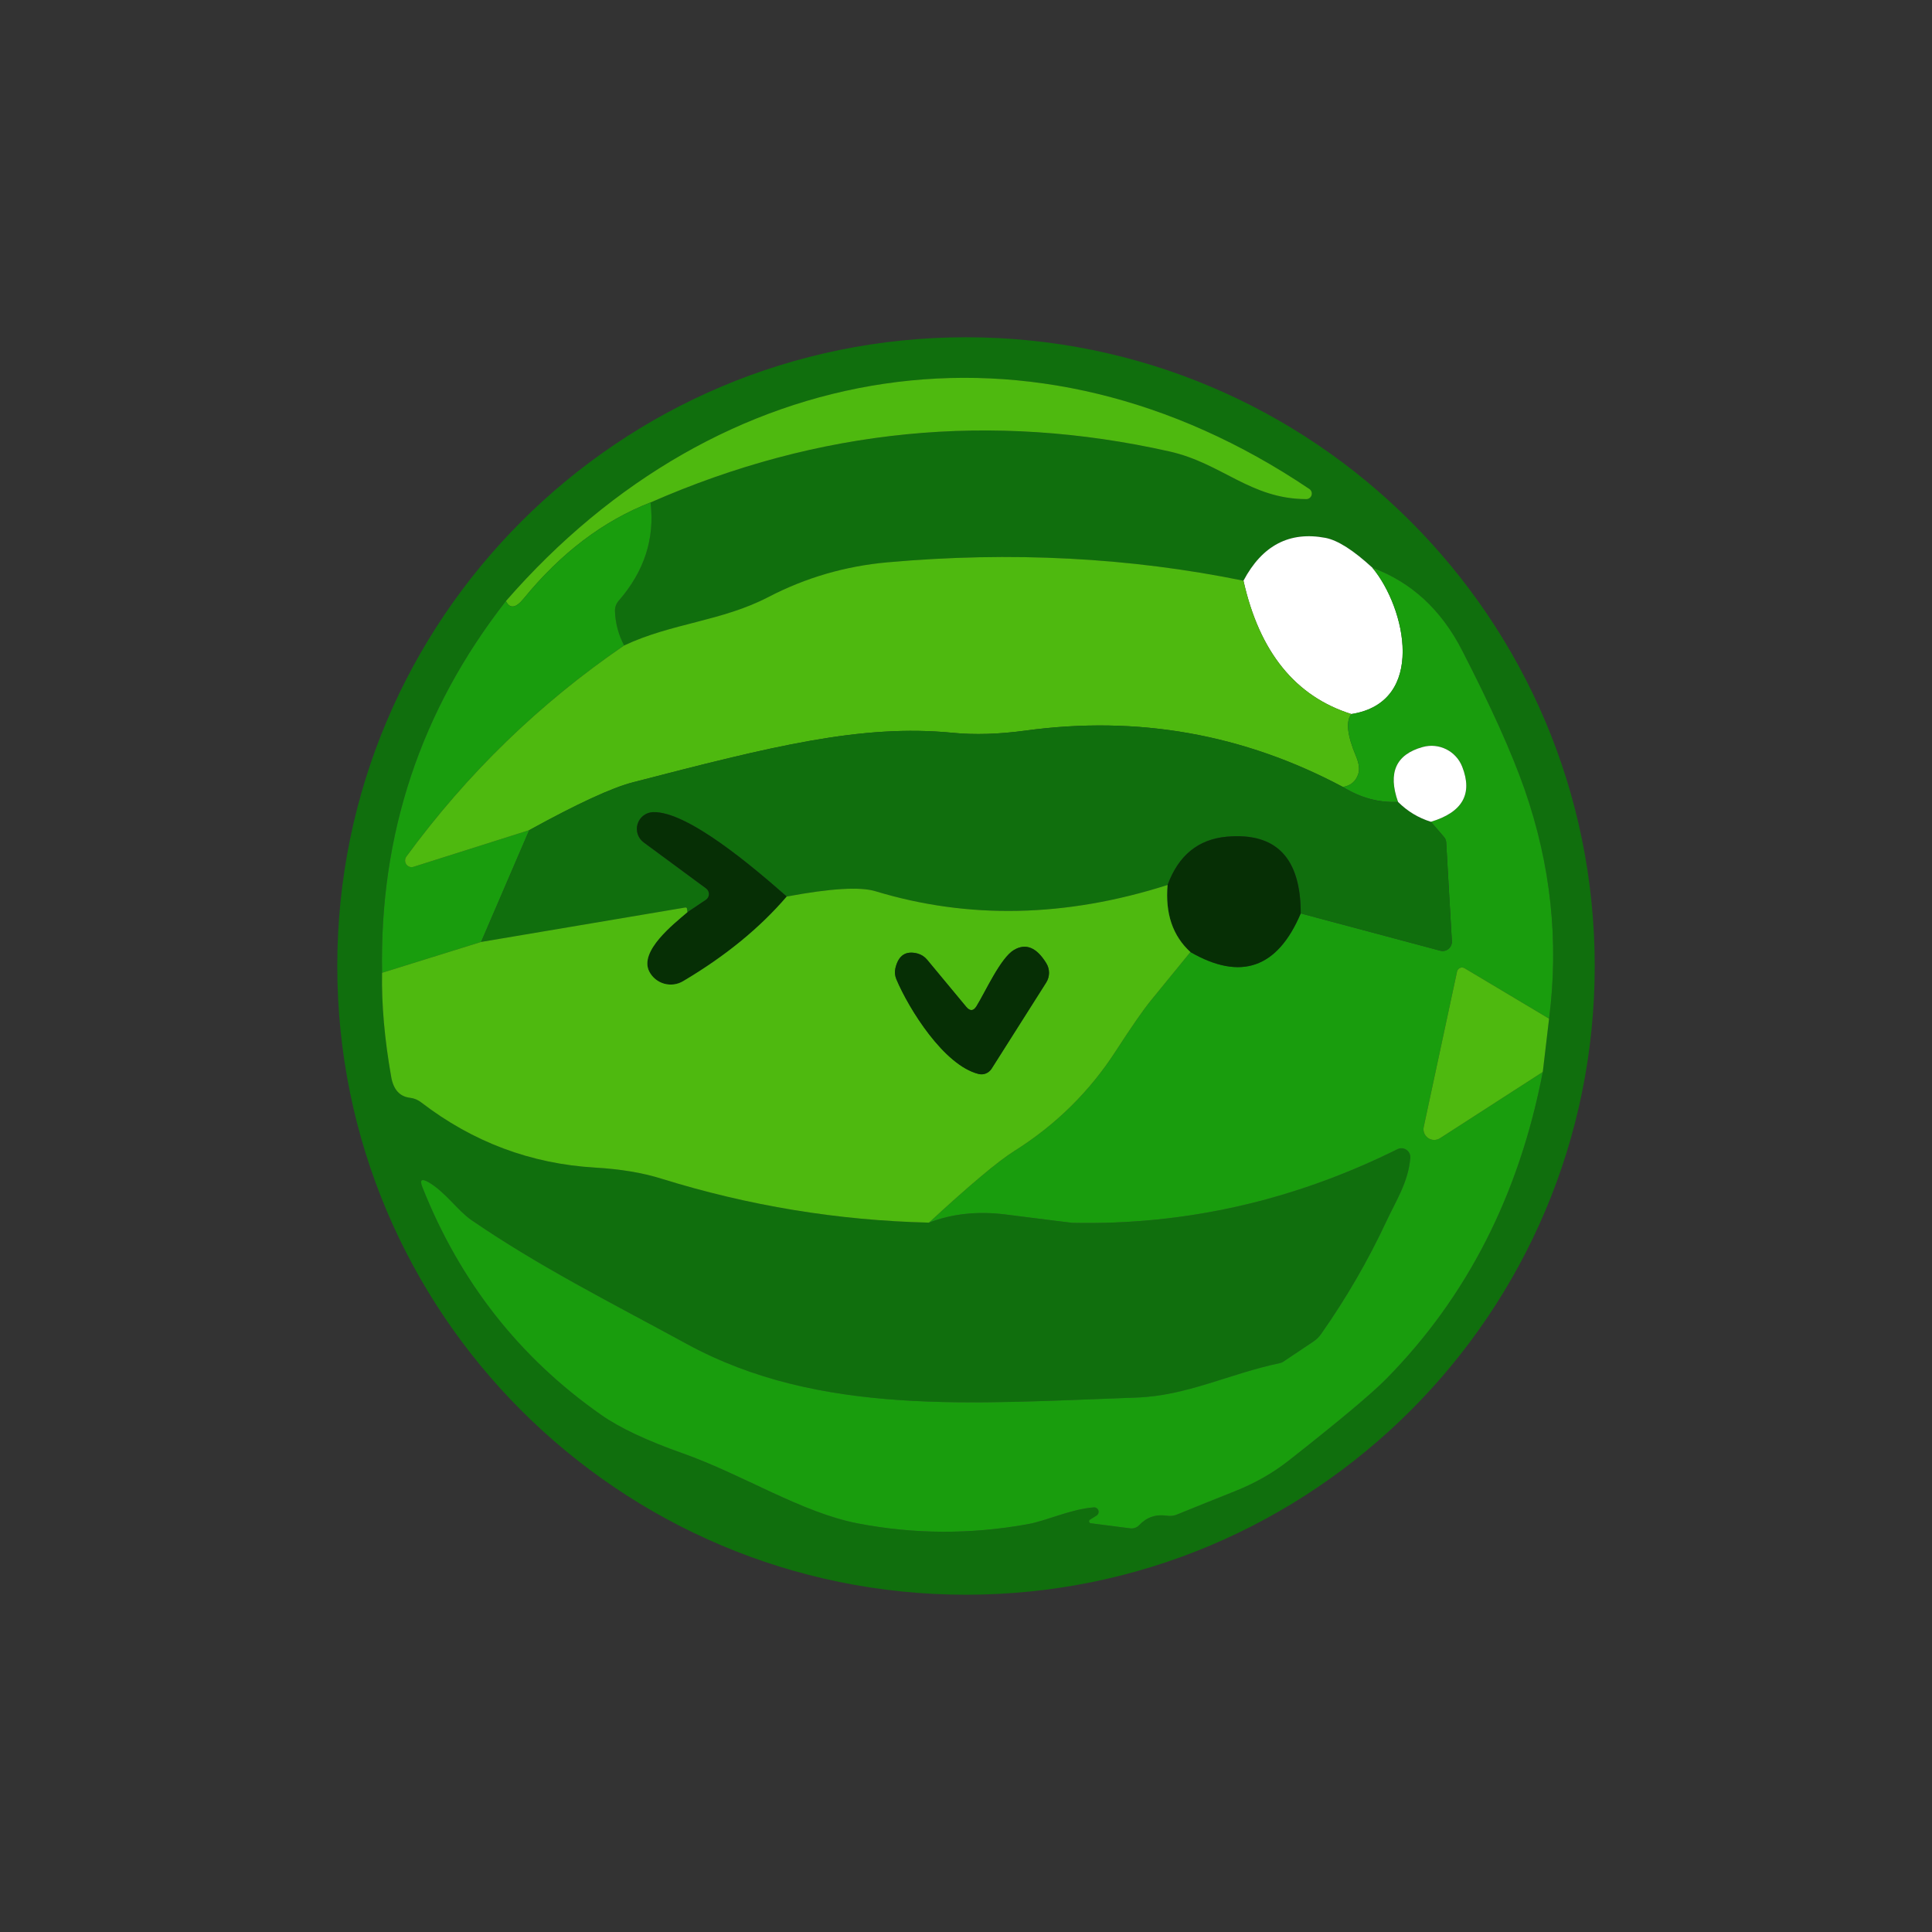 <svg version="1.1" xmlns="http://www.w3.org/2000/svg" xmlns:xlink="http://www.w3.org/1999/xlink" width="199.329" height="199.329" viewBox="0,0,199.329,199.329"><rect x="0" y="0" width="199.329" height="199.329" fill="#333333" stroke="none"/><g transform="translate(-140.336,-80.336)"><g data-paper-data="{&quot;isPaintingLayer&quot;:true}" fill-rule="nonzero" stroke="none" stroke-linecap="butt" stroke-linejoin="miter" stroke-miterlimit="10" stroke-dasharray="" stroke-dashoffset="0" style="mix-blend-mode: normal"><path d="M304.867,180c0,35.825 -29.042,64.867 -64.867,64.867c-35.825,0 -64.867,-29.042 -64.867,-64.867c0,-35.825 29.042,-64.867 64.867,-64.867c35.825,0 64.867,29.042 64.867,64.867zM192.533,142.347c-8.792,11.261 -13.052,24.045 -12.78,38.353c-0.059,3.259 0.255,6.836 0.942,10.731c0.229,1.315 0.874,2.037 1.935,2.164c0.433,0.051 0.823,0.212 1.171,0.484c5.329,4.09 11.308,6.331 17.935,6.721c2.614,0.153 4.884,0.53 6.81,1.133c9.029,2.809 18.241,4.324 27.635,4.544c2.393,-0.916 5.02,-1.197 7.879,-0.84c4.549,0.577 6.857,0.866 6.925,0.866c11.651,0.246 22.827,-2.287 33.528,-7.599c0.298,-0.149 0.653,-0.126 0.928,0.062c0.275,0.188 0.427,0.51 0.396,0.842c-0.191,2.469 -1.515,4.493 -2.431,6.466c-1.918,4.107 -4.175,8.007 -6.772,11.698c-0.212,0.305 -0.471,0.56 -0.776,0.764l-3.119,2.088c-0.109,0.075 -0.235,0.128 -0.369,0.153c-5.219,1.095 -9.56,3.373 -14.817,3.551c-16.879,0.598 -32.637,1.948 -46.372,-5.537c-8.223,-4.481 -15.148,-7.943 -22.2,-12.767c-1.413,-0.967 -2.724,-2.94 -4.468,-3.933c-0.696,-0.39 -0.895,-0.212 -0.598,0.535c3.878,9.767 10.031,17.6 18.457,23.498c1.901,1.332 4.701,2.652 8.401,3.959c6.225,2.202 12.245,6.11 18.063,7.23c5.804,1.12 11.656,1.146 17.553,0.076c1.96,-0.356 4.417,-1.553 6.823,-1.731c0.205,-0.006 0.389,0.124 0.451,0.319c0.062,0.195 -0.013,0.408 -0.184,0.521l-0.675,0.42c-0.079,0.042 -0.121,0.131 -0.103,0.219c0.018,0.088 0.09,0.154 0.179,0.163l4.061,0.522c0.343,0.047 0.69,-0.076 0.929,-0.331c0.772,-0.823 1.731,-1.146 2.877,-0.967c0.348,0.051 0.679,0.013 0.993,-0.115c2.003,-0.815 4.005,-1.621 6.008,-2.419c2.071,-0.823 3.925,-1.88 5.563,-3.17c5.21,-4.099 8.562,-6.908 10.056,-8.427c8.325,-8.452 13.705,-19.005 16.14,-31.657l0.649,-5.499c1.027,-7.977 0.187,-15.856 -2.52,-23.638c-1.307,-3.751 -3.458,-8.537 -6.454,-14.358c-2.147,-4.192 -5.232,-7.035 -9.254,-8.528c-1.96,-1.808 -3.573,-2.834 -4.837,-3.08c-3.708,-0.704 -6.53,0.768 -8.465,4.417c-11.753,-2.402 -23.994,-3.034 -36.723,-1.897c-4.353,0.39 -8.448,1.583 -12.284,3.577c-4.85,2.52 -9.98,2.686 -14.893,5.003c-0.586,-1.12 -0.9,-2.295 -0.942,-3.526c-0.017,-0.407 0.106,-0.764 0.369,-1.069c2.656,-3.046 3.755,-6.432 3.297,-10.158c17.379,-7.629 35.234,-9.381 53.564,-5.257c5.41,1.222 8.312,4.888 14.078,4.913c0.257,0.005 0.486,-0.161 0.56,-0.407c0.074,-0.246 -0.025,-0.511 -0.242,-0.649c-28.399,-19.132 -60.909,-13.658 -82.879,11.571z" fill="#106f0d" stroke-width="1"/><path d="M207.452,132.177c-4.88,1.901 -9.246,5.21 -13.098,9.929c-0.806,0.984 -1.413,1.065 -1.82,0.242c21.97,-25.229 54.48,-30.703 82.879,-11.571c0.217,0.138 0.316,0.403 0.242,0.649c-0.074,0.246 -0.303,0.413 -0.56,0.407c-5.766,-0.025 -8.669,-3.691 -14.078,-4.913c-18.33,-4.124 -36.185,-2.372 -53.564,5.257z" fill="#4eb90f" stroke-width="1"/><path d="M207.452,132.177c0.458,3.725 -0.641,7.111 -3.297,10.158c-0.263,0.305 -0.386,0.662 -0.369,1.069c0.042,1.23 0.356,2.406 0.942,3.526c-8.698,5.949 -16.187,13.209 -22.467,21.779c-0.174,0.241 -0.175,0.568 -0.004,0.809c0.171,0.241 0.476,0.341 0.755,0.247l11.927,-3.781l-4.964,11.533l-10.221,3.182c-0.272,-14.307 3.988,-27.092 12.78,-38.353c0.407,0.823 1.014,0.743 1.82,-0.242c3.853,-4.718 8.219,-8.028 13.098,-9.929z" fill="#199d0d" stroke-width="1"/><path d="M281.93,138.911c3.462,4.175 5.588,13.875 -2.164,15.097c-5.779,-1.816 -9.492,-6.403 -11.138,-13.76c1.935,-3.649 4.756,-5.121 8.465,-4.417c1.264,0.246 2.877,1.273 4.837,3.08z" fill="#ffffff" stroke-width="1"/><path d="M268.628,140.247c1.646,7.357 5.359,11.944 11.138,13.76c-0.603,0.721 -0.441,2.181 0.484,4.379c0.305,0.738 0.378,1.345 0.216,1.82c-0.255,0.755 -0.781,1.197 -1.578,1.324c-10.243,-5.457 -21.16,-7.396 -32.752,-5.817c-2.733,0.373 -5.227,0.45 -7.485,0.229c-9.47,-0.929 -18.686,1.4 -33.007,5.104c-2.172,0.56 -5.741,2.206 -10.705,4.939l-11.927,3.781c-0.279,0.093 -0.584,-0.007 -0.755,-0.247c-0.171,-0.241 -0.17,-0.568 0.004,-0.809c6.28,-8.571 13.769,-15.831 22.467,-21.779c4.913,-2.317 10.043,-2.482 14.893,-5.003c3.836,-1.994 7.93,-3.187 12.284,-3.577c12.729,-1.137 24.97,-0.505 36.723,1.897z" fill="#4eb90f" stroke-width="1"/><path d="M281.93,138.911c4.022,1.494 7.107,4.336 9.254,8.528c2.996,5.821 5.147,10.608 6.454,14.358c2.707,7.782 3.547,15.661 2.52,23.638l-8.719,-5.206c-0.145,-0.086 -0.323,-0.096 -0.477,-0.028c-0.154,0.068 -0.266,0.207 -0.3,0.372l-3.437,16.026c-0.097,0.438 0.08,0.892 0.448,1.148c0.368,0.257 0.855,0.266 1.232,0.023l10.603,-6.836c-2.435,12.653 -7.816,23.205 -16.14,31.657c-1.494,1.519 -4.846,4.328 -10.056,8.427c-1.638,1.29 -3.492,2.346 -5.563,3.17c-2.003,0.798 -4.005,1.604 -6.008,2.419c-0.314,0.127 -0.645,0.165 -0.993,0.115c-1.146,-0.178 -2.105,0.144 -2.877,0.967c-0.24,0.255 -0.586,0.378 -0.929,0.331l-4.061,-0.522c-0.089,-0.009 -0.162,-0.075 -0.179,-0.163c-0.018,-0.088 0.024,-0.177 0.103,-0.219l0.675,-0.42c0.171,-0.113 0.246,-0.326 0.184,-0.521c-0.062,-0.195 -0.246,-0.326 -0.451,-0.319c-2.406,0.178 -4.862,1.375 -6.823,1.731c-5.898,1.069 -11.749,1.044 -17.553,-0.076c-5.817,-1.12 -11.838,-5.028 -18.063,-7.23c-3.7,-1.307 -6.5,-2.626 -8.401,-3.959c-8.427,-5.898 -14.579,-13.73 -18.457,-23.498c-0.297,-0.747 -0.098,-0.925 0.598,-0.535c1.744,0.993 3.055,2.966 4.468,3.933c7.052,4.824 13.977,8.287 22.2,12.767c13.735,7.485 29.493,6.135 46.372,5.537c5.257,-0.178 9.598,-2.457 14.817,-3.551c0.134,-0.025 0.26,-0.077 0.369,-0.153l3.119,-2.088c0.305,-0.204 0.564,-0.458 0.776,-0.764c2.597,-3.691 4.854,-7.591 6.772,-11.698c0.916,-1.973 2.24,-3.997 2.431,-6.466c0.031,-0.332 -0.121,-0.654 -0.396,-0.842c-0.275,-0.188 -0.63,-0.212 -0.928,-0.062c-10.701,5.312 -21.877,7.845 -33.528,7.599c-0.068,0 -2.376,-0.289 -6.925,-0.866c-2.86,-0.356 -5.486,-0.076 -7.879,0.84c4.201,-3.878 7.133,-6.339 8.796,-7.383c4.277,-2.69 7.765,-6.123 10.463,-10.298c1.655,-2.554 2.873,-4.307 3.653,-5.257c1.358,-1.672 2.711,-3.331 4.061,-4.977c5.193,2.996 8.987,1.667 11.38,-3.984l14.397,3.844c0.296,0.078 0.612,0.009 0.849,-0.185c0.237,-0.194 0.366,-0.49 0.348,-0.796l-0.586,-10.196c-0.008,-0.206 -0.089,-0.404 -0.229,-0.56l-1.349,-1.566c3.259,-0.976 4.336,-2.868 3.233,-5.677c-0.635,-1.623 -2.394,-2.502 -4.073,-2.037c-2.766,0.764 -3.615,2.652 -2.546,5.664c-1.969,0.102 -3.865,-0.412 -5.69,-1.54c0.798,-0.127 1.324,-0.569 1.578,-1.324c0.161,-0.475 0.089,-1.082 -0.216,-1.82c-0.925,-2.198 -1.086,-3.657 -0.484,-4.379c7.752,-1.222 5.626,-10.922 2.164,-15.097z" fill="#199d0d" stroke-width="1"/><path d="M278.887,161.53c1.825,1.129 3.721,1.642 5.69,1.54c0.967,0.967 2.096,1.651 3.386,2.049l1.349,1.566c0.14,0.156 0.221,0.354 0.229,0.56l0.586,10.196c0.018,0.306 -0.111,0.602 -0.348,0.796c-0.237,0.194 -0.552,0.263 -0.849,0.185l-14.397,-3.844c0.009,-5.728 -2.533,-8.367 -7.625,-7.917c-2.945,0.263 -4.981,1.922 -6.11,4.977c-10.48,3.344 -20.524,3.56 -30.13,0.649c-1.578,-0.484 -4.633,-0.301 -9.165,0.547c-3.386,-2.979 -10.221,-8.821 -13.798,-8.707c-0.734,0.028 -1.37,0.516 -1.587,1.217c-0.218,0.701 0.031,1.463 0.62,1.902l6.454,4.761c0.188,0.139 0.295,0.362 0.287,0.596c-0.008,0.234 -0.129,0.449 -0.326,0.576l-1.897,1.273c-0.017,-0.119 -0.03,-0.233 -0.038,-0.344c-0.017,-0.11 -0.081,-0.157 -0.191,-0.14l-21.054,3.551l4.964,-11.533c4.964,-2.733 8.533,-4.379 10.705,-4.939c14.32,-3.704 23.536,-6.034 33.007,-5.104c2.257,0.221 4.752,0.144 7.485,-0.229c11.592,-1.578 22.509,0.361 32.752,5.817z" fill="#106f0d" stroke-width="1"/><path d="M287.963,165.12c-1.29,-0.399 -2.419,-1.082 -3.386,-2.049c-1.069,-3.013 -0.221,-4.901 2.546,-5.664c1.679,-0.466 3.438,0.414 4.073,2.037c1.103,2.809 0.025,4.701 -3.233,5.677z" fill="#ffffff" stroke-width="1"/><path d="M221.505,172.834c-2.783,3.25 -6.348,6.161 -10.692,8.732c-0.59,0.351 -1.298,0.443 -1.958,0.255c-0.66,-0.188 -1.213,-0.639 -1.53,-1.248c-1.082,-2.1 2.533,-4.926 3.933,-6.123l1.897,-1.273c0.196,-0.127 0.318,-0.342 0.326,-0.576c0.008,-0.234 -0.1,-0.456 -0.287,-0.596l-6.454,-4.761c-0.589,-0.438 -0.837,-1.2 -0.62,-1.902c0.218,-0.701 0.854,-1.189 1.587,-1.217c3.577,-0.115 10.412,5.728 13.798,8.707z" fill="#062f05" stroke-width="1"/><path d="M274.534,174.577c-2.393,5.652 -6.186,6.98 -11.38,3.984c-1.825,-1.663 -2.609,-3.971 -2.355,-6.925c1.129,-3.055 3.165,-4.714 6.11,-4.977c5.092,-0.45 7.633,2.189 7.625,7.917z" fill="#062f05" stroke-width="1"/><path d="M260.799,171.637c-0.255,2.953 0.53,5.261 2.355,6.925c-1.349,1.646 -2.703,3.305 -4.061,4.977c-0.781,0.95 -1.998,2.703 -3.653,5.257c-2.699,4.175 -6.186,7.608 -10.463,10.298c-1.663,1.044 -4.595,3.505 -8.796,7.383c-9.394,-0.221 -18.606,-1.735 -27.635,-4.544c-1.926,-0.603 -4.196,-0.98 -6.81,-1.133c-6.628,-0.39 -12.606,-2.631 -17.935,-6.721c-0.348,-0.272 -0.738,-0.433 -1.171,-0.484c-1.061,-0.127 -1.706,-0.849 -1.935,-2.164c-0.687,-3.895 -1.001,-7.472 -0.942,-10.731l10.221,-3.182l21.054,-3.551c0.11,-0.017 0.174,0.03 0.191,0.14c0.009,0.11 0.021,0.225 0.038,0.344c-1.4,1.197 -5.015,4.022 -3.933,6.123c0.317,0.609 0.87,1.06 1.53,1.248c0.66,0.188 1.368,0.096 1.958,-0.255c4.345,-2.571 7.909,-5.482 10.692,-8.732c4.532,-0.849 7.587,-1.031 9.165,-0.547c9.606,2.911 19.649,2.694 30.13,-0.649zM240.025,184.213l-4.035,-4.862c-0.263,-0.314 -0.59,-0.526 -0.98,-0.636c-1.214,-0.322 -1.977,0.178 -2.291,1.502c-0.091,0.389 -0.055,0.795 0.102,1.158c1.286,3.042 4.901,8.872 8.478,9.763c0.508,0.129 1.046,-0.086 1.337,-0.535l5.639,-8.898c0.383,-0.608 0.388,-1.378 0.013,-1.986c-1.001,-1.638 -2.113,-2.096 -3.335,-1.375c-1.387,0.815 -2.966,4.353 -3.87,5.804c-0.314,0.509 -0.666,0.53 -1.057,0.064z" fill="#4eb90f" stroke-width="1"/><path d="M241.082,184.15c0.904,-1.451 2.482,-4.99 3.87,-5.804c1.222,-0.721 2.334,-0.263 3.335,1.375c0.375,0.608 0.37,1.378 -0.013,1.986l-5.639,8.898c-0.291,0.449 -0.828,0.664 -1.337,0.535c-3.577,-0.891 -7.192,-6.721 -8.478,-9.763c-0.157,-0.364 -0.192,-0.77 -0.102,-1.158c0.314,-1.324 1.078,-1.825 2.291,-1.502c0.39,0.11 0.717,0.322 0.98,0.636l4.035,4.862c0.39,0.467 0.743,0.446 1.057,-0.064z" fill="#062f05" stroke-width="1"/><path d="M300.158,185.435l-0.649,5.499l-10.603,6.836c-0.377,0.243 -0.864,0.234 -1.232,-0.023c-0.368,-0.257 -0.545,-0.71 -0.448,-1.148l3.437,-16.026c0.034,-0.165 0.146,-0.303 0.3,-0.372c0.154,-0.068 0.332,-0.058 0.477,0.028z" fill="#4eb90f" stroke-width="1"/><path d="M140.336,180c0,-55.043 44.621,-99.664 99.664,-99.664c55.043,0 99.664,44.621 99.664,99.664c0,55.043 -44.621,99.664 -99.664,99.664c-55.043,0 -99.664,-44.621 -99.664,-99.664z" fill="none" stroke-width="0"/></g></g></svg>